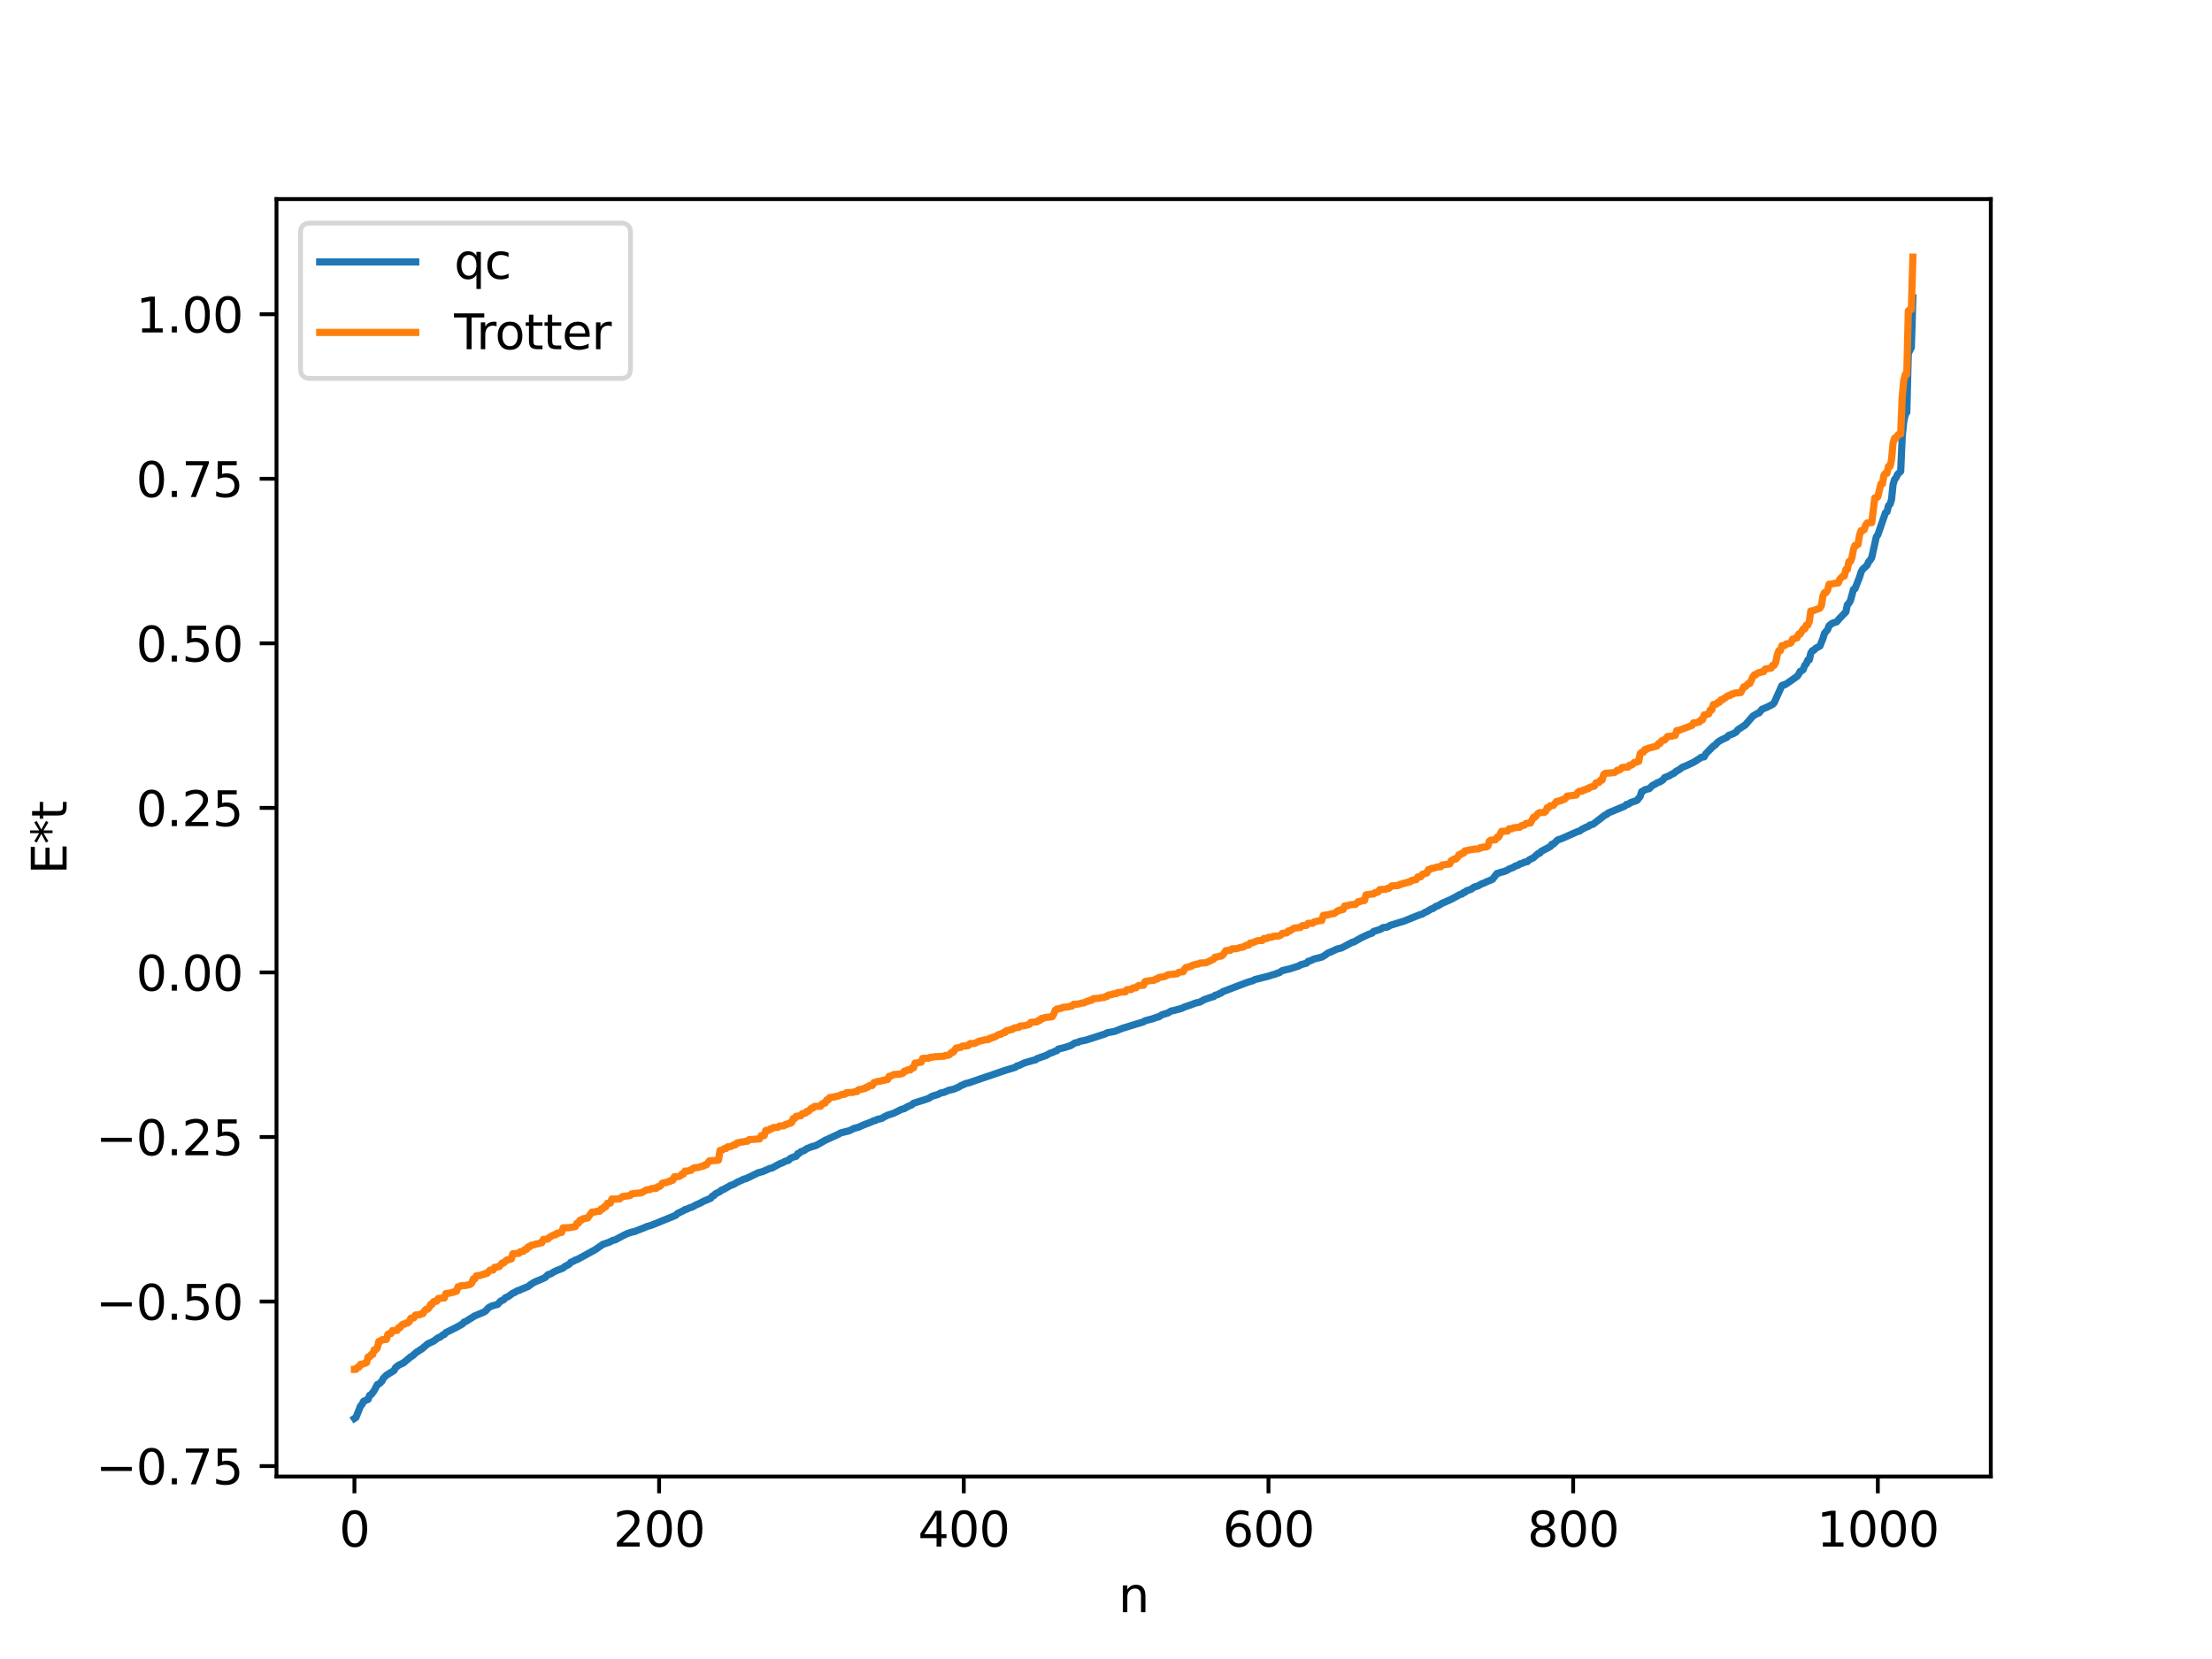 <?xml version="1.0" encoding="utf-8" standalone="no"?>
<!DOCTYPE svg PUBLIC "-//W3C//DTD SVG 1.1//EN"
  "http://www.w3.org/Graphics/SVG/1.1/DTD/svg11.dtd">
<svg xmlns:xlink="http://www.w3.org/1999/xlink" width="460.8pt" height="345.6pt" viewBox="0 0 460.8 345.6" xmlns="http://www.w3.org/2000/svg" version="1.1">
 <defs>
  <style type="text/css">*{stroke-linejoin: round; stroke-linecap: butt}</style>
 </defs>
 <g id="figure_1">
  <g id="patch_1">
   <path d="M 0 345.6 
L 460.8 345.6 
L 460.8 0 
L 0 0 
z
" style="fill: #ffffff"/>
  </g>
  <g id="axes_1">
   <g id="patch_2">
    <path d="M 57.6 307.584 
L 414.72 307.584 
L 414.72 41.472 
L 57.6 41.472 
z
" style="fill: #ffffff"/>
   </g>
   <g id="matplotlib.axis_1">
    <g id="xtick_1">
     <g id="line2d_1">
      <defs>
       <path id="m6ba6c9b7af" d="M 0 0 
L 0 3.5 
" style="stroke: #000000; stroke-width: 0.8"/>
      </defs>
      <g>
       <use xlink:href="#m6ba6c9b7af" x="73.833" y="307.584" style="stroke: #000000; stroke-width: 0.8"/>
      </g>
     </g>
     <g id="text_1">
      <!-- 0 -->
      <g transform="translate(70.651 322.182) scale(0.1 -0.1)">
       <defs>
        <path id="DejaVuSans-30" d="M 2034 4250 
Q 1547 4250 1301 3770 
Q 1056 3291 1056 2328 
Q 1056 1369 1301 889 
Q 1547 409 2034 409 
Q 2525 409 2770 889 
Q 3016 1369 3016 2328 
Q 3016 3291 2770 3770 
Q 2525 4250 2034 4250 
z
M 2034 4750 
Q 2819 4750 3233 4129 
Q 3647 3509 3647 2328 
Q 3647 1150 3233 529 
Q 2819 -91 2034 -91 
Q 1250 -91 836 529 
Q 422 1150 422 2328 
Q 422 3509 836 4129 
Q 1250 4750 2034 4750 
z
" transform="scale(0.016)"/>
       </defs>
       <use xlink:href="#DejaVuSans-30"/>
      </g>
     </g>
    </g>
    <g id="xtick_2">
     <g id="line2d_2">
      <g>
       <use xlink:href="#m6ba6c9b7af" x="137.304" y="307.584" style="stroke: #000000; stroke-width: 0.8"/>
      </g>
     </g>
     <g id="text_2">
      <!-- 200 -->
      <g transform="translate(127.76 322.182) scale(0.1 -0.1)">
       <defs>
        <path id="DejaVuSans-32" d="M 1228 531 
L 3431 531 
L 3431 0 
L 469 0 
L 469 531 
Q 828 903 1448 1529 
Q 2069 2156 2228 2338 
Q 2531 2678 2651 2914 
Q 2772 3150 2772 3378 
Q 2772 3750 2511 3984 
Q 2250 4219 1831 4219 
Q 1534 4219 1204 4116 
Q 875 4013 500 3803 
L 500 4441 
Q 881 4594 1212 4672 
Q 1544 4750 1819 4750 
Q 2544 4750 2975 4387 
Q 3406 4025 3406 3419 
Q 3406 3131 3298 2873 
Q 3191 2616 2906 2266 
Q 2828 2175 2409 1742 
Q 1991 1309 1228 531 
z
" transform="scale(0.016)"/>
       </defs>
       <use xlink:href="#DejaVuSans-32"/>
       <use xlink:href="#DejaVuSans-30" x="63.623"/>
       <use xlink:href="#DejaVuSans-30" x="127.246"/>
      </g>
     </g>
    </g>
    <g id="xtick_3">
     <g id="line2d_3">
      <g>
       <use xlink:href="#m6ba6c9b7af" x="200.775" y="307.584" style="stroke: #000000; stroke-width: 0.8"/>
      </g>
     </g>
     <g id="text_3">
      <!-- 400 -->
      <g transform="translate(191.231 322.182) scale(0.1 -0.1)">
       <defs>
        <path id="DejaVuSans-34" d="M 2419 4116 
L 825 1625 
L 2419 1625 
L 2419 4116 
z
M 2253 4666 
L 3047 4666 
L 3047 1625 
L 3713 1625 
L 3713 1100 
L 3047 1100 
L 3047 0 
L 2419 0 
L 2419 1100 
L 313 1100 
L 313 1709 
L 2253 4666 
z
" transform="scale(0.016)"/>
       </defs>
       <use xlink:href="#DejaVuSans-34"/>
       <use xlink:href="#DejaVuSans-30" x="63.623"/>
       <use xlink:href="#DejaVuSans-30" x="127.246"/>
      </g>
     </g>
    </g>
    <g id="xtick_4">
     <g id="line2d_4">
      <g>
       <use xlink:href="#m6ba6c9b7af" x="264.246" y="307.584" style="stroke: #000000; stroke-width: 0.8"/>
      </g>
     </g>
     <g id="text_4">
      <!-- 600 -->
      <g transform="translate(254.702 322.182) scale(0.1 -0.1)">
       <defs>
        <path id="DejaVuSans-36" d="M 2113 2584 
Q 1688 2584 1439 2293 
Q 1191 2003 1191 1497 
Q 1191 994 1439 701 
Q 1688 409 2113 409 
Q 2538 409 2786 701 
Q 3034 994 3034 1497 
Q 3034 2003 2786 2293 
Q 2538 2584 2113 2584 
z
M 3366 4563 
L 3366 3988 
Q 3128 4100 2886 4159 
Q 2644 4219 2406 4219 
Q 1781 4219 1451 3797 
Q 1122 3375 1075 2522 
Q 1259 2794 1537 2939 
Q 1816 3084 2150 3084 
Q 2853 3084 3261 2657 
Q 3669 2231 3669 1497 
Q 3669 778 3244 343 
Q 2819 -91 2113 -91 
Q 1303 -91 875 529 
Q 447 1150 447 2328 
Q 447 3434 972 4092 
Q 1497 4750 2381 4750 
Q 2619 4750 2861 4703 
Q 3103 4656 3366 4563 
z
" transform="scale(0.016)"/>
       </defs>
       <use xlink:href="#DejaVuSans-36"/>
       <use xlink:href="#DejaVuSans-30" x="63.623"/>
       <use xlink:href="#DejaVuSans-30" x="127.246"/>
      </g>
     </g>
    </g>
    <g id="xtick_5">
     <g id="line2d_5">
      <g>
       <use xlink:href="#m6ba6c9b7af" x="327.717" y="307.584" style="stroke: #000000; stroke-width: 0.8"/>
      </g>
     </g>
     <g id="text_5">
      <!-- 800 -->
      <g transform="translate(318.173 322.182) scale(0.1 -0.1)">
       <defs>
        <path id="DejaVuSans-38" d="M 2034 2216 
Q 1584 2216 1326 1975 
Q 1069 1734 1069 1313 
Q 1069 891 1326 650 
Q 1584 409 2034 409 
Q 2484 409 2743 651 
Q 3003 894 3003 1313 
Q 3003 1734 2745 1975 
Q 2488 2216 2034 2216 
z
M 1403 2484 
Q 997 2584 770 2862 
Q 544 3141 544 3541 
Q 544 4100 942 4425 
Q 1341 4750 2034 4750 
Q 2731 4750 3128 4425 
Q 3525 4100 3525 3541 
Q 3525 3141 3298 2862 
Q 3072 2584 2669 2484 
Q 3125 2378 3379 2068 
Q 3634 1759 3634 1313 
Q 3634 634 3220 271 
Q 2806 -91 2034 -91 
Q 1263 -91 848 271 
Q 434 634 434 1313 
Q 434 1759 690 2068 
Q 947 2378 1403 2484 
z
M 1172 3481 
Q 1172 3119 1398 2916 
Q 1625 2713 2034 2713 
Q 2441 2713 2670 2916 
Q 2900 3119 2900 3481 
Q 2900 3844 2670 4047 
Q 2441 4250 2034 4250 
Q 1625 4250 1398 4047 
Q 1172 3844 1172 3481 
z
" transform="scale(0.016)"/>
       </defs>
       <use xlink:href="#DejaVuSans-38"/>
       <use xlink:href="#DejaVuSans-30" x="63.623"/>
       <use xlink:href="#DejaVuSans-30" x="127.246"/>
      </g>
     </g>
    </g>
    <g id="xtick_6">
     <g id="line2d_6">
      <g>
       <use xlink:href="#m6ba6c9b7af" x="391.188" y="307.584" style="stroke: #000000; stroke-width: 0.8"/>
      </g>
     </g>
     <g id="text_6">
      <!-- 1000 -->
      <g transform="translate(378.463 322.182) scale(0.1 -0.1)">
       <defs>
        <path id="DejaVuSans-31" d="M 794 531 
L 1825 531 
L 1825 4091 
L 703 3866 
L 703 4441 
L 1819 4666 
L 2450 4666 
L 2450 531 
L 3481 531 
L 3481 0 
L 794 0 
L 794 531 
z
" transform="scale(0.016)"/>
       </defs>
       <use xlink:href="#DejaVuSans-31"/>
       <use xlink:href="#DejaVuSans-30" x="63.623"/>
       <use xlink:href="#DejaVuSans-30" x="127.246"/>
       <use xlink:href="#DejaVuSans-30" x="190.869"/>
      </g>
     </g>
    </g>
    <g id="text_7">
     <!-- n -->
     <g transform="translate(232.991 335.861) scale(0.1 -0.1)">
      <defs>
       <path id="DejaVuSans-6e" d="M 3513 2113 
L 3513 0 
L 2938 0 
L 2938 2094 
Q 2938 2591 2744 2837 
Q 2550 3084 2163 3084 
Q 1697 3084 1428 2787 
Q 1159 2491 1159 1978 
L 1159 0 
L 581 0 
L 581 3500 
L 1159 3500 
L 1159 2956 
Q 1366 3272 1645 3428 
Q 1925 3584 2291 3584 
Q 2894 3584 3203 3211 
Q 3513 2838 3513 2113 
z
" transform="scale(0.016)"/>
      </defs>
      <use xlink:href="#DejaVuSans-6e"/>
     </g>
    </g>
   </g>
   <g id="matplotlib.axis_2">
    <g id="ytick_1">
     <g id="line2d_7">
      <defs>
       <path id="m5d09f7136d" d="M 0 0 
L -3.5 0 
" style="stroke: #000000; stroke-width: 0.8"/>
      </defs>
      <g>
       <use xlink:href="#m5d09f7136d" x="57.6" y="305.414" style="stroke: #000000; stroke-width: 0.8"/>
      </g>
     </g>
     <g id="text_8">
      <!-- −0.75 -->
      <g transform="translate(19.955 309.214) scale(0.1 -0.1)">
       <defs>
        <path id="DejaVuSans-2212" d="M 678 2272 
L 4684 2272 
L 4684 1741 
L 678 1741 
L 678 2272 
z
" transform="scale(0.016)"/>
        <path id="DejaVuSans-2e" d="M 684 794 
L 1344 794 
L 1344 0 
L 684 0 
L 684 794 
z
" transform="scale(0.016)"/>
        <path id="DejaVuSans-37" d="M 525 4666 
L 3525 4666 
L 3525 4397 
L 1831 0 
L 1172 0 
L 2766 4134 
L 525 4134 
L 525 4666 
z
" transform="scale(0.016)"/>
        <path id="DejaVuSans-35" d="M 691 4666 
L 3169 4666 
L 3169 4134 
L 1269 4134 
L 1269 2991 
Q 1406 3038 1543 3061 
Q 1681 3084 1819 3084 
Q 2600 3084 3056 2656 
Q 3513 2228 3513 1497 
Q 3513 744 3044 326 
Q 2575 -91 1722 -91 
Q 1428 -91 1123 -41 
Q 819 9 494 109 
L 494 744 
Q 775 591 1075 516 
Q 1375 441 1709 441 
Q 2250 441 2565 725 
Q 2881 1009 2881 1497 
Q 2881 1984 2565 2268 
Q 2250 2553 1709 2553 
Q 1456 2553 1204 2497 
Q 953 2441 691 2322 
L 691 4666 
z
" transform="scale(0.016)"/>
       </defs>
       <use xlink:href="#DejaVuSans-2212"/>
       <use xlink:href="#DejaVuSans-30" x="83.789"/>
       <use xlink:href="#DejaVuSans-2e" x="147.412"/>
       <use xlink:href="#DejaVuSans-37" x="179.199"/>
       <use xlink:href="#DejaVuSans-35" x="242.822"/>
      </g>
     </g>
    </g>
    <g id="ytick_2">
     <g id="line2d_8">
      <g>
       <use xlink:href="#m5d09f7136d" x="57.6" y="271.135" style="stroke: #000000; stroke-width: 0.8"/>
      </g>
     </g>
     <g id="text_9">
      <!-- −0.50 -->
      <g transform="translate(19.955 274.934) scale(0.1 -0.1)">
       <use xlink:href="#DejaVuSans-2212"/>
       <use xlink:href="#DejaVuSans-30" x="83.789"/>
       <use xlink:href="#DejaVuSans-2e" x="147.412"/>
       <use xlink:href="#DejaVuSans-35" x="179.199"/>
       <use xlink:href="#DejaVuSans-30" x="242.822"/>
      </g>
     </g>
    </g>
    <g id="ytick_3">
     <g id="line2d_9">
      <g>
       <use xlink:href="#m5d09f7136d" x="57.6" y="236.855" style="stroke: #000000; stroke-width: 0.8"/>
      </g>
     </g>
     <g id="text_10">
      <!-- −0.25 -->
      <g transform="translate(19.955 240.655) scale(0.1 -0.1)">
       <use xlink:href="#DejaVuSans-2212"/>
       <use xlink:href="#DejaVuSans-30" x="83.789"/>
       <use xlink:href="#DejaVuSans-2e" x="147.412"/>
       <use xlink:href="#DejaVuSans-32" x="179.199"/>
       <use xlink:href="#DejaVuSans-35" x="242.822"/>
      </g>
     </g>
    </g>
    <g id="ytick_4">
     <g id="line2d_10">
      <g>
       <use xlink:href="#m5d09f7136d" x="57.6" y="202.576" style="stroke: #000000; stroke-width: 0.8"/>
      </g>
     </g>
     <g id="text_11">
      <!-- 0.00 -->
      <g transform="translate(28.334 206.375) scale(0.1 -0.1)">
       <use xlink:href="#DejaVuSans-30"/>
       <use xlink:href="#DejaVuSans-2e" x="63.623"/>
       <use xlink:href="#DejaVuSans-30" x="95.41"/>
       <use xlink:href="#DejaVuSans-30" x="159.033"/>
      </g>
     </g>
    </g>
    <g id="ytick_5">
     <g id="line2d_11">
      <g>
       <use xlink:href="#m5d09f7136d" x="57.6" y="168.296" style="stroke: #000000; stroke-width: 0.8"/>
      </g>
     </g>
     <g id="text_12">
      <!-- 0.25 -->
      <g transform="translate(28.334 172.096) scale(0.1 -0.1)">
       <use xlink:href="#DejaVuSans-30"/>
       <use xlink:href="#DejaVuSans-2e" x="63.623"/>
       <use xlink:href="#DejaVuSans-32" x="95.41"/>
       <use xlink:href="#DejaVuSans-35" x="159.033"/>
      </g>
     </g>
    </g>
    <g id="ytick_6">
     <g id="line2d_12">
      <g>
       <use xlink:href="#m5d09f7136d" x="57.6" y="134.017" style="stroke: #000000; stroke-width: 0.8"/>
      </g>
     </g>
     <g id="text_13">
      <!-- 0.50 -->
      <g transform="translate(28.334 137.816) scale(0.1 -0.1)">
       <use xlink:href="#DejaVuSans-30"/>
       <use xlink:href="#DejaVuSans-2e" x="63.623"/>
       <use xlink:href="#DejaVuSans-35" x="95.41"/>
       <use xlink:href="#DejaVuSans-30" x="159.033"/>
      </g>
     </g>
    </g>
    <g id="ytick_7">
     <g id="line2d_13">
      <g>
       <use xlink:href="#m5d09f7136d" x="57.6" y="99.737" style="stroke: #000000; stroke-width: 0.8"/>
      </g>
     </g>
     <g id="text_14">
      <!-- 0.75 -->
      <g transform="translate(28.334 103.537) scale(0.1 -0.1)">
       <use xlink:href="#DejaVuSans-30"/>
       <use xlink:href="#DejaVuSans-2e" x="63.623"/>
       <use xlink:href="#DejaVuSans-37" x="95.41"/>
       <use xlink:href="#DejaVuSans-35" x="159.033"/>
      </g>
     </g>
    </g>
    <g id="ytick_8">
     <g id="line2d_14">
      <g>
       <use xlink:href="#m5d09f7136d" x="57.6" y="65.458" style="stroke: #000000; stroke-width: 0.8"/>
      </g>
     </g>
     <g id="text_15">
      <!-- 1.00 -->
      <g transform="translate(28.334 69.257) scale(0.1 -0.1)">
       <use xlink:href="#DejaVuSans-31"/>
       <use xlink:href="#DejaVuSans-2e" x="63.623"/>
       <use xlink:href="#DejaVuSans-30" x="95.41"/>
       <use xlink:href="#DejaVuSans-30" x="159.033"/>
      </g>
     </g>
    </g>
    <g id="text_16">
     <!-- E*t -->
     <g transform="translate(13.875 182.148) rotate(-90) scale(0.1 -0.1)">
      <defs>
       <path id="DejaVuSans-45" d="M 628 4666 
L 3578 4666 
L 3578 4134 
L 1259 4134 
L 1259 2753 
L 3481 2753 
L 3481 2222 
L 1259 2222 
L 1259 531 
L 3634 531 
L 3634 0 
L 628 0 
L 628 4666 
z
" transform="scale(0.016)"/>
       <path id="DejaVuSans-2a" d="M 3009 3897 
L 1888 3291 
L 3009 2681 
L 2828 2375 
L 1778 3009 
L 1778 1831 
L 1422 1831 
L 1422 3009 
L 372 2375 
L 191 2681 
L 1313 3291 
L 191 3897 
L 372 4206 
L 1422 3572 
L 1422 4750 
L 1778 4750 
L 1778 3572 
L 2828 4206 
L 3009 3897 
z
" transform="scale(0.016)"/>
       <path id="DejaVuSans-74" d="M 1172 4494 
L 1172 3500 
L 2356 3500 
L 2356 3053 
L 1172 3053 
L 1172 1153 
Q 1172 725 1289 603 
Q 1406 481 1766 481 
L 2356 481 
L 2356 0 
L 1766 0 
Q 1100 0 847 248 
Q 594 497 594 1153 
L 594 3053 
L 172 3053 
L 172 3500 
L 594 3500 
L 594 4494 
L 1172 4494 
z
" transform="scale(0.016)"/>
      </defs>
      <use xlink:href="#DejaVuSans-45"/>
      <use xlink:href="#DejaVuSans-2a" x="63.184"/>
      <use xlink:href="#DejaVuSans-74" x="113.184"/>
     </g>
    </g>
   </g>
   <g id="line2d_15">
    <path d="M 73.833 295.488 
L 74.15 295.277 
L 75.102 292.915 
L 75.42 292.551 
L 75.737 291.921 
L 76.689 291.515 
L 77.006 290.661 
L 77.324 290.513 
L 77.958 289.687 
L 78.593 288.445 
L 78.91 288.329 
L 79.545 287.754 
L 79.862 287.112 
L 80.497 286.482 
L 82.084 285.497 
L 82.401 284.896 
L 83.036 284.402 
L 83.671 284.085 
L 83.988 283.964 
L 85.575 282.637 
L 85.892 282.47 
L 86.844 281.628 
L 87.162 281.484 
L 87.479 281.203 
L 87.796 281.076 
L 89.066 279.977 
L 90.018 279.52 
L 90.335 279.384 
L 91.287 278.666 
L 91.605 278.594 
L 92.239 278.091 
L 92.557 277.995 
L 92.874 277.608 
L 95.096 276.506 
L 96.365 275.784 
L 96.682 275.398 
L 97 275.31 
L 98.904 274.12 
L 99.856 273.721 
L 100.491 273.469 
L 101.125 273.142 
L 101.76 272.431 
L 102.395 272.081 
L 103.664 271.725 
L 104.299 271.03 
L 104.934 270.763 
L 105.251 270.362 
L 105.886 270.092 
L 106.838 269.38 
L 107.155 269.278 
L 107.79 268.879 
L 108.107 268.819 
L 108.742 268.524 
L 109.694 268.13 
L 110.011 268.011 
L 110.646 267.517 
L 111.281 267.12 
L 113.502 266.174 
L 114.137 265.547 
L 114.772 265.347 
L 115.406 264.95 
L 116.041 264.654 
L 117.31 264.158 
L 117.628 263.853 
L 118.58 263.365 
L 118.897 262.963 
L 119.532 262.706 
L 119.849 262.474 
L 120.167 262.426 
L 123.975 260.341 
L 125.562 259.239 
L 126.831 258.806 
L 127.783 258.35 
L 128.1 258.32 
L 129.053 257.804 
L 129.687 257.463 
L 130.639 256.993 
L 131.274 256.774 
L 131.909 256.6 
L 132.226 256.548 
L 132.861 256.281 
L 134.13 255.789 
L 134.765 255.509 
L 135.717 255.231 
L 139.208 253.815 
L 140.795 253.154 
L 141.112 252.799 
L 141.747 252.507 
L 142.381 252.19 
L 142.699 251.966 
L 143.016 251.913 
L 143.651 251.616 
L 144.286 251.416 
L 144.92 251.039 
L 145.872 250.622 
L 146.507 250.274 
L 147.777 249.736 
L 148.094 249.589 
L 148.411 249.15 
L 148.729 249.064 
L 149.046 248.69 
L 149.998 248.216 
L 150.315 247.91 
L 150.633 247.832 
L 152.22 246.933 
L 152.854 246.723 
L 153.489 246.332 
L 155.076 245.595 
L 155.393 245.547 
L 157.932 244.315 
L 158.884 244.059 
L 160.471 243.365 
L 160.788 243.335 
L 162.375 242.462 
L 163.01 242.215 
L 163.644 241.889 
L 164.279 241.712 
L 164.596 241.34 
L 165.231 241.053 
L 165.866 240.87 
L 166.183 240.324 
L 166.5 240.271 
L 166.818 239.927 
L 167.453 239.719 
L 168.087 239.273 
L 169.039 238.901 
L 169.991 238.633 
L 171.896 237.549 
L 174.752 236.239 
L 175.069 236.029 
L 176.973 235.529 
L 177.925 235.059 
L 178.877 234.811 
L 179.829 234.371 
L 181.416 233.766 
L 182.051 233.455 
L 182.368 233.434 
L 182.686 233.206 
L 183.638 233.003 
L 184.272 232.63 
L 184.907 232.314 
L 186.177 231.904 
L 187.763 231.115 
L 188.398 230.943 
L 189.033 230.549 
L 189.985 230.131 
L 190.302 229.833 
L 191.572 229.431 
L 192.524 229.131 
L 193.476 228.807 
L 194.11 228.393 
L 194.745 228.191 
L 195.38 228.008 
L 196.015 227.671 
L 196.649 227.559 
L 197.601 227.139 
L 198.236 226.989 
L 198.553 226.941 
L 199.188 226.669 
L 199.823 226.408 
L 200.14 226.166 
L 200.775 225.927 
L 201.092 225.738 
L 201.727 225.599 
L 209.661 222.895 
L 210.296 222.719 
L 211.565 222.301 
L 211.882 222.044 
L 212.2 221.995 
L 213.469 221.403 
L 215.373 220.848 
L 215.691 220.804 
L 216.008 220.54 
L 217.912 219.869 
L 218.864 219.342 
L 219.181 219.296 
L 219.816 218.967 
L 220.134 218.897 
L 220.451 218.546 
L 221.72 218.24 
L 222.672 217.934 
L 222.99 217.849 
L 223.942 217.256 
L 224.577 217.148 
L 224.894 216.948 
L 226.163 216.691 
L 230.289 215.365 
L 230.606 215.149 
L 232.193 214.86 
L 233.78 214.227 
L 238.223 212.867 
L 238.54 212.642 
L 240.127 212.226 
L 241.079 211.874 
L 241.396 211.837 
L 242.031 211.401 
L 243.3 211.019 
L 243.935 210.63 
L 244.57 210.496 
L 246.157 210.065 
L 246.791 209.757 
L 248.061 209.34 
L 249.013 208.967 
L 249.965 208.745 
L 250.917 208.218 
L 252.504 207.674 
L 252.821 207.625 
L 253.139 207.322 
L 253.773 207.166 
L 254.091 206.928 
L 254.408 206.855 
L 254.725 206.591 
L 256.629 205.866 
L 259.803 204.653 
L 261.072 204.268 
L 261.39 204.066 
L 264.246 203.353 
L 265.198 203.038 
L 265.515 202.981 
L 266.15 202.708 
L 266.467 202.653 
L 267.102 202.203 
L 268.689 201.827 
L 270.593 201.221 
L 270.91 200.985 
L 272.18 200.641 
L 272.497 200.28 
L 273.132 200.083 
L 273.767 199.773 
L 275.353 199.382 
L 275.988 199.015 
L 276.623 198.539 
L 277.258 198.294 
L 278.527 197.704 
L 279.479 197.469 
L 281.7 196.29 
L 282.018 196.242 
L 283.605 195.332 
L 285.191 194.604 
L 285.826 194.391 
L 286.143 194.039 
L 287.096 193.75 
L 287.73 193.521 
L 288.048 193.257 
L 289 193.126 
L 289.634 192.763 
L 291.221 192.268 
L 292.491 191.884 
L 295.664 190.596 
L 296.299 190.398 
L 296.934 190.013 
L 297.251 189.916 
L 298.203 189.321 
L 298.52 189.264 
L 299.155 188.79 
L 299.472 188.737 
L 300.424 188.173 
L 302.329 187.336 
L 304.233 186.289 
L 304.55 186.251 
L 304.867 185.931 
L 305.185 185.878 
L 305.502 185.572 
L 306.454 185.256 
L 307.089 184.796 
L 307.724 184.604 
L 308.041 184.479 
L 308.676 184.102 
L 308.993 184.02 
L 309.628 183.714 
L 310.897 183.193 
L 311.849 181.951 
L 312.167 181.925 
L 312.484 181.756 
L 313.119 181.618 
L 313.753 181.397 
L 314.388 181.03 
L 315.34 180.649 
L 315.658 180.41 
L 316.292 180.232 
L 316.61 179.956 
L 316.927 179.927 
L 317.562 179.611 
L 318.196 179.482 
L 318.514 179.152 
L 319.466 178.668 
L 320.418 177.813 
L 320.735 177.765 
L 321.053 177.354 
L 322.957 176.356 
L 323.274 175.88 
L 323.591 175.854 
L 324.226 175.231 
L 324.543 174.947 
L 325.178 174.762 
L 328.669 173.214 
L 328.986 173.165 
L 329.621 172.721 
L 330.573 172.251 
L 330.891 172.155 
L 331.208 171.863 
L 331.843 171.723 
L 334.381 169.767 
L 334.699 169.667 
L 335.016 169.359 
L 338.507 167.913 
L 338.824 167.574 
L 339.142 167.555 
L 339.777 167.156 
L 340.411 166.955 
L 341.046 166.71 
L 341.681 165.906 
L 341.998 164.899 
L 342.315 164.787 
L 342.633 164.529 
L 343.585 164.271 
L 344.22 163.639 
L 344.854 163.331 
L 345.172 163.099 
L 345.806 162.865 
L 346.441 162.457 
L 346.758 161.989 
L 347.71 161.633 
L 348.345 161.233 
L 348.662 161.128 
L 349.297 160.587 
L 349.615 160.463 
L 350.567 159.784 
L 351.201 159.552 
L 352.788 158.805 
L 354.058 158.017 
L 354.375 157.771 
L 355.01 157.665 
L 355.327 157.053 
L 356.914 155.424 
L 357.231 155.275 
L 357.866 154.586 
L 358.5 154.185 
L 359.77 153.586 
L 360.087 153.208 
L 361.039 152.846 
L 361.674 152.504 
L 361.991 152.042 
L 363.578 151.013 
L 365.165 149.168 
L 366.117 148.605 
L 366.434 148.524 
L 367.069 147.75 
L 368.021 147.362 
L 369.291 146.72 
L 369.608 146.363 
L 371.195 142.821 
L 371.512 142.668 
L 371.829 142.647 
L 372.464 142.235 
L 374.368 140.9 
L 374.686 140.476 
L 375.003 139.866 
L 375.32 139.741 
L 375.638 139.486 
L 375.955 138.609 
L 376.272 138.304 
L 376.59 137.509 
L 376.907 137.457 
L 377.224 136.059 
L 377.542 135.545 
L 377.859 135.471 
L 378.177 135.091 
L 379.129 134.575 
L 379.763 132.97 
L 380.081 131.915 
L 380.715 131.194 
L 381.033 130.351 
L 381.667 129.847 
L 382.62 129.529 
L 383.254 128.786 
L 384.206 127.807 
L 384.524 127.485 
L 384.841 125.982 
L 385.158 125.67 
L 385.476 125.126 
L 386.11 122.78 
L 386.428 122.628 
L 387.38 120.227 
L 387.697 119.178 
L 388.015 118.606 
L 388.967 117.738 
L 389.284 116.985 
L 389.601 116.68 
L 389.919 116.144 
L 390.871 111.837 
L 391.188 111.406 
L 392.775 106.816 
L 393.092 106.618 
L 393.41 105.338 
L 393.727 105.043 
L 394.044 104.047 
L 394.362 100.908 
L 394.679 99.87 
L 394.996 99.5 
L 395.314 98.794 
L 395.948 98.185 
L 396.266 90.974 
L 396.583 87.835 
L 396.9 86.361 
L 397.218 85.891 
L 397.535 73.618 
L 398.17 72.394 
L 398.487 62.051 
L 398.487 62.051 
" clip-path="url(#pec4896986c)" style="fill: none; stroke: #1f77b4; stroke-width: 1.5; stroke-linecap: square"/>
   </g>
   <g id="line2d_16">
    <path d="M 73.833 285.263 
L 74.15 285.263 
L 74.467 284.817 
L 74.785 284.817 
L 75.102 284.206 
L 75.42 284.206 
L 76.372 283.852 
L 76.689 282.664 
L 77.006 282.664 
L 77.324 282.172 
L 77.641 282.172 
L 77.958 281.185 
L 78.276 281.185 
L 78.593 280.831 
L 78.91 279.448 
L 79.228 279.448 
L 79.545 279.101 
L 80.497 279.027 
L 80.815 277.949 
L 81.132 277.816 
L 81.449 277.816 
L 81.767 277.176 
L 82.719 277.16 
L 83.036 276.561 
L 83.353 276.561 
L 83.671 276.041 
L 83.988 275.832 
L 84.305 275.832 
L 84.623 275.599 
L 84.94 275.599 
L 85.258 275.329 
L 85.575 274.618 
L 86.21 274.539 
L 86.527 273.948 
L 87.479 273.873 
L 87.796 273.653 
L 88.114 273.653 
L 88.431 273.078 
L 88.748 272.747 
L 89.066 272.747 
L 89.383 272.436 
L 89.7 271.721 
L 90.018 271.721 
L 90.335 271.152 
L 90.97 271.062 
L 91.287 270.487 
L 92.557 270.397 
L 92.874 269.475 
L 93.826 269.359 
L 94.143 269.219 
L 94.461 269.219 
L 94.778 268.998 
L 95.096 268.998 
L 95.413 268.058 
L 95.73 268.058 
L 96.048 267.835 
L 97 267.793 
L 97.952 267.552 
L 98.269 267.298 
L 98.586 266.441 
L 98.904 266.441 
L 99.221 265.785 
L 100.173 265.677 
L 100.491 265.479 
L 100.808 265.479 
L 101.125 265.278 
L 101.443 265.278 
L 102.077 264.584 
L 102.712 264.573 
L 103.029 264.01 
L 103.347 264.01 
L 103.664 263.87 
L 103.981 263.87 
L 104.616 263.103 
L 104.934 263.103 
L 105.568 262.467 
L 105.886 262.467 
L 106.203 262.27 
L 106.52 262.27 
L 106.838 261.177 
L 107.79 261.105 
L 108.107 261.105 
L 108.424 260.717 
L 109.059 260.667 
L 109.377 260.266 
L 109.694 260.266 
L 110.011 259.748 
L 110.329 259.748 
L 110.646 259.408 
L 111.281 259.306 
L 111.598 259.162 
L 112.233 259.067 
L 112.55 258.898 
L 112.867 258.898 
L 113.185 258.185 
L 114.137 258.129 
L 114.454 257.746 
L 115.406 257.236 
L 115.724 257.236 
L 116.041 256.908 
L 116.358 256.908 
L 116.676 256.739 
L 116.993 256.739 
L 117.31 255.783 
L 118.58 255.744 
L 119.849 255.521 
L 120.167 254.839 
L 120.484 254.839 
L 120.801 254.203 
L 121.119 254.203 
L 121.436 253.881 
L 121.753 253.881 
L 122.071 253.759 
L 122.388 253.759 
L 123.34 252.486 
L 123.975 252.473 
L 124.292 252.331 
L 124.927 252.325 
L 125.244 251.827 
L 125.562 251.827 
L 125.879 251.377 
L 126.196 251.377 
L 126.514 250.668 
L 127.148 250.623 
L 127.466 249.781 
L 129.053 249.767 
L 129.687 249.262 
L 131.274 249.057 
L 131.591 248.7 
L 132.226 248.613 
L 133.178 248.525 
L 133.496 248.525 
L 134.765 247.85 
L 135.4 247.826 
L 135.717 247.584 
L 136.669 247.58 
L 136.986 247.219 
L 137.304 247.219 
L 137.621 247.007 
L 137.939 246.502 
L 138.573 246.345 
L 138.891 246.345 
L 139.208 246.13 
L 139.525 246.13 
L 139.843 245.864 
L 140.16 245.864 
L 140.477 245.148 
L 141.429 245.089 
L 141.747 244.947 
L 142.064 244.57 
L 142.381 244.57 
L 142.699 243.958 
L 143.334 243.957 
L 143.651 243.806 
L 143.968 243.806 
L 144.286 243.454 
L 144.603 243.272 
L 145.555 243.187 
L 146.19 242.942 
L 146.507 242.942 
L 146.824 242.669 
L 147.142 242.669 
L 147.777 241.827 
L 149.363 241.726 
L 149.681 241.656 
L 149.998 239.658 
L 150.315 239.658 
L 150.95 239.253 
L 151.267 239.253 
L 151.585 238.899 
L 152.22 238.855 
L 152.854 238.502 
L 153.172 238.502 
L 153.489 238.122 
L 154.441 237.897 
L 154.758 237.897 
L 155.393 237.738 
L 155.71 237.738 
L 156.028 237.417 
L 158.249 237.256 
L 158.567 236.574 
L 159.201 236.565 
L 159.519 235.491 
L 160.153 235.461 
L 160.471 235.143 
L 160.788 235.139 
L 161.105 234.89 
L 162.058 234.842 
L 162.375 234.57 
L 163.327 234.517 
L 163.644 234.232 
L 163.962 234.232 
L 164.279 234.008 
L 164.596 234.008 
L 164.914 233.863 
L 165.231 233.016 
L 165.548 233.016 
L 165.866 232.544 
L 166.5 232.467 
L 166.818 232.441 
L 167.135 231.997 
L 167.77 231.897 
L 168.087 231.508 
L 168.405 231.508 
L 169.039 230.836 
L 169.357 230.836 
L 169.674 230.481 
L 170.943 230.452 
L 171.261 229.945 
L 171.578 229.799 
L 171.896 229.799 
L 172.213 229.139 
L 172.53 229.139 
L 172.848 228.633 
L 173.8 228.537 
L 174.117 228.391 
L 174.434 228.391 
L 175.386 227.995 
L 176.021 227.94 
L 176.339 227.629 
L 177.291 227.572 
L 177.608 227.572 
L 178.243 227.384 
L 178.56 227.384 
L 178.877 226.993 
L 179.512 226.934 
L 179.829 226.778 
L 180.147 226.778 
L 180.464 226.491 
L 180.781 226.491 
L 181.099 226.151 
L 181.734 226.126 
L 182.051 225.524 
L 183.003 225.255 
L 183.32 225.255 
L 183.955 225.044 
L 184.272 225.044 
L 184.59 224.889 
L 184.907 224.889 
L 185.224 224.202 
L 185.542 224.202 
L 186.177 223.844 
L 187.446 223.774 
L 188.081 223.564 
L 188.398 223.146 
L 188.715 223.146 
L 189.033 222.884 
L 189.667 222.873 
L 189.985 222.455 
L 190.302 222.455 
L 190.62 221.463 
L 190.937 221.463 
L 191.572 221.294 
L 191.889 221.294 
L 192.206 220.478 
L 193.476 220.432 
L 193.793 220.252 
L 194.11 220.252 
L 194.745 220.132 
L 196.649 220.026 
L 196.967 219.847 
L 197.601 219.821 
L 197.919 219.603 
L 198.236 219.205 
L 198.553 219.205 
L 199.188 218.33 
L 199.505 218.33 
L 199.823 218.188 
L 200.14 218.188 
L 200.458 217.926 
L 201.092 217.892 
L 201.727 217.805 
L 202.044 217.413 
L 202.996 217.369 
L 203.948 216.916 
L 205.218 216.61 
L 205.853 216.581 
L 206.17 216.299 
L 206.487 216.299 
L 206.805 216.066 
L 207.122 216.066 
L 208.074 215.503 
L 208.391 215.503 
L 209.026 215.101 
L 209.343 215.101 
L 209.661 214.697 
L 210.296 214.61 
L 210.613 214.441 
L 210.93 214.441 
L 211.248 214.166 
L 211.882 214.044 
L 212.2 214.044 
L 212.517 213.751 
L 213.469 213.662 
L 214.421 213.401 
L 214.739 212.968 
L 216.008 212.869 
L 216.325 212.568 
L 216.643 212.568 
L 216.96 212.167 
L 217.277 212.167 
L 217.595 211.987 
L 219.181 211.8 
L 219.499 211.287 
L 219.816 210.452 
L 220.134 210.202 
L 220.451 210.202 
L 220.768 210.054 
L 221.086 210.054 
L 221.403 209.858 
L 222.672 209.727 
L 222.99 209.588 
L 223.307 209.588 
L 223.624 209.227 
L 224.577 209.167 
L 225.529 208.915 
L 225.846 208.915 
L 226.481 208.568 
L 226.798 208.568 
L 227.115 208.361 
L 227.433 208.361 
L 227.75 208.041 
L 229.02 207.953 
L 229.337 207.829 
L 229.972 207.816 
L 230.289 207.591 
L 230.606 207.591 
L 230.924 207.278 
L 231.558 207.206 
L 231.876 207.05 
L 232.51 207 
L 232.828 206.761 
L 233.145 206.761 
L 233.78 206.649 
L 234.415 206.637 
L 234.732 206.17 
L 235.684 206.138 
L 236.001 205.807 
L 236.636 205.785 
L 236.953 205.435 
L 237.271 205.298 
L 238.223 205.242 
L 238.54 204.475 
L 239.175 204.359 
L 239.81 204.265 
L 240.444 204.2 
L 240.762 203.935 
L 241.079 203.935 
L 241.396 203.637 
L 242.666 203.421 
L 243.3 203.06 
L 245.205 202.864 
L 245.522 202.57 
L 246.157 202.455 
L 246.474 202.433 
L 246.791 201.82 
L 247.109 201.517 
L 247.426 201.517 
L 247.743 201.362 
L 248.061 201.362 
L 248.378 201.097 
L 249.33 200.834 
L 249.648 200.834 
L 249.965 200.625 
L 251.234 200.564 
L 252.821 199.805 
L 253.139 199.377 
L 253.456 199.377 
L 254.091 199.174 
L 254.408 199.174 
L 254.725 198.965 
L 255.36 198.028 
L 256.312 197.959 
L 256.629 197.664 
L 257.581 197.627 
L 258.534 197.334 
L 258.851 197.334 
L 259.486 196.994 
L 259.803 196.868 
L 260.12 196.868 
L 260.438 196.449 
L 260.755 196.449 
L 262.024 195.952 
L 262.977 195.911 
L 263.294 195.501 
L 263.929 195.499 
L 264.246 195.253 
L 264.881 195.247 
L 265.198 195.07 
L 266.467 194.975 
L 266.785 194.813 
L 267.102 194.447 
L 268.054 194.337 
L 268.372 193.934 
L 268.689 193.934 
L 269.324 193.514 
L 269.641 193.326 
L 270.593 193.241 
L 270.91 193.192 
L 271.228 192.858 
L 272.18 192.761 
L 272.497 192.349 
L 273.449 192.331 
L 273.767 192.056 
L 274.719 191.823 
L 275.353 191.745 
L 275.671 190.683 
L 276.623 190.575 
L 277.575 190.326 
L 277.892 190.326 
L 278.844 189.651 
L 279.162 189.651 
L 279.479 189.467 
L 279.796 189.467 
L 280.114 188.728 
L 280.748 188.672 
L 281.066 188.538 
L 281.7 188.431 
L 282.335 188.411 
L 282.97 187.823 
L 283.287 187.823 
L 283.605 187.664 
L 284.239 187.602 
L 284.557 186.42 
L 285.191 186.317 
L 286.143 186.213 
L 286.461 185.929 
L 286.778 185.929 
L 287.096 185.803 
L 287.413 185.322 
L 288.682 185.252 
L 289 185.071 
L 289.317 185.071 
L 289.952 184.544 
L 291.221 184.49 
L 291.539 184.255 
L 291.856 184.255 
L 292.173 184.049 
L 292.491 184.049 
L 292.808 183.887 
L 293.125 183.887 
L 293.443 183.7 
L 293.76 183.7 
L 294.077 183.404 
L 295.029 183.247 
L 295.347 182.675 
L 295.981 182.649 
L 296.299 182.143 
L 297.251 181.848 
L 297.568 181.141 
L 297.886 181.141 
L 298.203 180.892 
L 298.52 180.892 
L 299.472 180.598 
L 300.107 180.573 
L 300.424 180.198 
L 301.059 180.114 
L 302.011 179.966 
L 302.329 179.291 
L 302.963 178.957 
L 303.281 178.957 
L 303.598 178.644 
L 303.915 178.055 
L 304.233 178.055 
L 304.55 177.737 
L 304.867 177.737 
L 305.185 177.242 
L 305.502 177.242 
L 305.82 177.115 
L 306.454 177.008 
L 307.089 176.895 
L 308.041 176.834 
L 308.358 176.592 
L 308.676 176.592 
L 308.993 176.454 
L 309.628 176.435 
L 309.945 176.27 
L 310.262 175.218 
L 310.58 175.026 
L 311.532 174.939 
L 311.849 174.413 
L 312.167 174.413 
L 312.801 173.186 
L 314.071 173.126 
L 314.388 172.65 
L 315.023 172.641 
L 315.34 172.437 
L 316.61 172.323 
L 316.927 172.01 
L 317.562 171.893 
L 317.879 171.533 
L 318.831 171.446 
L 319.466 170.231 
L 319.783 170.231 
L 320.418 169.434 
L 320.735 169.271 
L 321.687 169.256 
L 322.005 169.019 
L 322.322 168.242 
L 322.639 168.242 
L 322.957 167.852 
L 323.591 167.786 
L 324.226 166.978 
L 324.543 166.978 
L 324.861 166.797 
L 325.178 166.797 
L 325.496 166.546 
L 325.813 166.546 
L 326.13 166.326 
L 326.448 165.838 
L 327.4 165.749 
L 328.352 165.624 
L 328.669 165.081 
L 328.986 164.835 
L 329.621 164.813 
L 329.939 164.532 
L 330.256 164.532 
L 330.573 164.304 
L 330.891 164.304 
L 331.208 164.003 
L 332.16 163.743 
L 332.477 163.085 
L 333.112 162.992 
L 333.429 162.511 
L 333.747 162.511 
L 334.064 161.376 
L 334.381 161.105 
L 336.286 160.943 
L 336.603 160.761 
L 336.92 160.441 
L 337.238 160.441 
L 337.555 160.297 
L 337.872 159.901 
L 338.507 159.832 
L 339.142 159.819 
L 339.459 159.412 
L 339.777 159.412 
L 340.094 159.245 
L 340.411 158.839 
L 340.729 158.839 
L 341.046 158.634 
L 341.363 158.634 
L 341.681 156.996 
L 341.998 156.721 
L 342.315 156.721 
L 342.633 156.145 
L 342.95 156.145 
L 343.267 155.901 
L 345.172 155.413 
L 345.489 154.884 
L 345.806 154.884 
L 346.124 154.365 
L 346.441 154.185 
L 346.758 154.185 
L 347.393 153.434 
L 348.345 153.351 
L 348.662 153.211 
L 348.98 153.211 
L 349.297 152.193 
L 349.615 152.193 
L 352.471 151.125 
L 352.788 150.57 
L 353.423 150.557 
L 353.74 150.396 
L 354.058 150.396 
L 354.375 149.918 
L 354.692 149.918 
L 355.01 148.93 
L 355.644 148.827 
L 355.962 148.71 
L 356.279 147.882 
L 356.596 147.882 
L 356.914 146.761 
L 357.548 146.68 
L 357.866 146.298 
L 358.183 146.298 
L 358.5 145.782 
L 358.818 145.782 
L 359.135 145.494 
L 359.453 145.357 
L 359.77 145.045 
L 360.087 144.892 
L 360.405 144.892 
L 360.722 144.575 
L 361.039 144.575 
L 361.357 144.383 
L 362.626 144.289 
L 363.261 143.067 
L 363.578 143.067 
L 364.213 142.39 
L 364.53 142.39 
L 365.165 140.979 
L 365.482 140.564 
L 365.8 140.564 
L 366.117 140.228 
L 366.434 140.095 
L 366.752 140.095 
L 367.069 139.932 
L 367.386 139.932 
L 367.704 139.379 
L 368.973 139.177 
L 369.291 138.582 
L 369.608 138.582 
L 369.925 137.928 
L 370.243 136.398 
L 370.56 135.556 
L 370.877 135.556 
L 371.195 134.512 
L 371.829 134.446 
L 372.147 134.126 
L 372.781 134.056 
L 373.099 133.886 
L 373.416 133.145 
L 373.734 133.107 
L 374.051 132.884 
L 374.368 132.884 
L 374.686 132.098 
L 375.003 132.098 
L 375.638 131.019 
L 375.955 131.019 
L 376.272 130.228 
L 376.59 130.228 
L 376.907 129.518 
L 377.224 127.269 
L 377.542 127.269 
L 379.129 126.691 
L 379.446 126.098 
L 379.763 124.098 
L 380.081 123.444 
L 380.398 123.444 
L 380.715 122.951 
L 381.033 121.713 
L 381.35 121.713 
L 382.302 121.495 
L 382.937 121.445 
L 383.254 120.674 
L 383.889 120.01 
L 384.206 120.01 
L 384.524 118.637 
L 384.841 118.637 
L 385.158 116.988 
L 385.476 116.988 
L 385.793 116.172 
L 386.11 114.46 
L 386.428 113.608 
L 386.745 113.608 
L 387.062 113.404 
L 387.38 111.457 
L 387.697 110.534 
L 388.015 110.534 
L 388.332 110.352 
L 388.649 109.395 
L 388.967 108.941 
L 389.919 108.874 
L 390.553 103.714 
L 390.871 103.714 
L 391.188 103.495 
L 391.823 100.809 
L 392.14 100.809 
L 392.458 98.991 
L 392.775 98.595 
L 393.092 98.595 
L 393.41 97.145 
L 393.727 97.145 
L 394.044 95.756 
L 394.362 92.266 
L 394.679 91.265 
L 394.996 91.265 
L 395.314 90.663 
L 395.631 90.413 
L 395.948 90.413 
L 396.266 82.675 
L 396.583 79.293 
L 396.9 78.008 
L 397.218 78.008 
L 397.535 64.761 
L 397.853 64.467 
L 398.17 64.467 
L 398.487 53.568 
L 398.487 53.568 
" clip-path="url(#pec4896986c)" style="fill: none; stroke: #ff7f0e; stroke-width: 1.5; stroke-linecap: square"/>
   </g>
   <g id="patch_3">
    <path d="M 57.6 307.584 
L 57.6 41.472 
" style="fill: none; stroke: #000000; stroke-width: 0.8; stroke-linejoin: miter; stroke-linecap: square"/>
   </g>
   <g id="patch_4">
    <path d="M 414.72 307.584 
L 414.72 41.472 
" style="fill: none; stroke: #000000; stroke-width: 0.8; stroke-linejoin: miter; stroke-linecap: square"/>
   </g>
   <g id="patch_5">
    <path d="M 57.6 307.584 
L 414.72 307.584 
" style="fill: none; stroke: #000000; stroke-width: 0.8; stroke-linejoin: miter; stroke-linecap: square"/>
   </g>
   <g id="patch_6">
    <path d="M 57.6 41.472 
L 414.72 41.472 
" style="fill: none; stroke: #000000; stroke-width: 0.8; stroke-linejoin: miter; stroke-linecap: square"/>
   </g>
   <g id="legend_1">
    <g id="patch_7">
     <path d="M 64.6 78.828 
L 129.342 78.828 
Q 131.342 78.828 131.342 76.828 
L 131.342 48.472 
Q 131.342 46.472 129.342 46.472 
L 64.6 46.472 
Q 62.6 46.472 62.6 48.472 
L 62.6 76.828 
Q 62.6 78.828 64.6 78.828 
z
" style="fill: #ffffff; opacity: 0.8; stroke: #cccccc; stroke-linejoin: miter"/>
    </g>
    <g id="line2d_17">
     <path d="M 66.6 54.57 
L 76.6 54.57 
L 86.6 54.57 
" style="fill: none; stroke: #1f77b4; stroke-width: 1.5; stroke-linecap: square"/>
    </g>
    <g id="text_17">
     <!-- qc -->
     <g transform="translate(94.6 58.07) scale(0.1 -0.1)">
      <defs>
       <path id="DejaVuSans-71" d="M 947 1747 
Q 947 1113 1208 752 
Q 1469 391 1925 391 
Q 2381 391 2643 752 
Q 2906 1113 2906 1747 
Q 2906 2381 2643 2742 
Q 2381 3103 1925 3103 
Q 1469 3103 1208 2742 
Q 947 2381 947 1747 
z
M 2906 525 
Q 2725 213 2448 61 
Q 2172 -91 1784 -91 
Q 1150 -91 751 415 
Q 353 922 353 1747 
Q 353 2572 751 3078 
Q 1150 3584 1784 3584 
Q 2172 3584 2448 3432 
Q 2725 3281 2906 2969 
L 2906 3500 
L 3481 3500 
L 3481 -1331 
L 2906 -1331 
L 2906 525 
z
" transform="scale(0.016)"/>
       <path id="DejaVuSans-63" d="M 3122 3366 
L 3122 2828 
Q 2878 2963 2633 3030 
Q 2388 3097 2138 3097 
Q 1578 3097 1268 2742 
Q 959 2388 959 1747 
Q 959 1106 1268 751 
Q 1578 397 2138 397 
Q 2388 397 2633 464 
Q 2878 531 3122 666 
L 3122 134 
Q 2881 22 2623 -34 
Q 2366 -91 2075 -91 
Q 1284 -91 818 406 
Q 353 903 353 1747 
Q 353 2603 823 3093 
Q 1294 3584 2113 3584 
Q 2378 3584 2631 3529 
Q 2884 3475 3122 3366 
z
" transform="scale(0.016)"/>
      </defs>
      <use xlink:href="#DejaVuSans-71"/>
      <use xlink:href="#DejaVuSans-63" x="63.477"/>
     </g>
    </g>
    <g id="line2d_18">
     <path d="M 66.6 69.249 
L 76.6 69.249 
L 86.6 69.249 
" style="fill: none; stroke: #ff7f0e; stroke-width: 1.5; stroke-linecap: square"/>
    </g>
    <g id="text_18">
     <!-- Trotter -->
     <g transform="translate(94.6 72.749) scale(0.1 -0.1)">
      <defs>
       <path id="DejaVuSans-54" d="M -19 4666 
L 3928 4666 
L 3928 4134 
L 2272 4134 
L 2272 0 
L 1638 0 
L 1638 4134 
L -19 4134 
L -19 4666 
z
" transform="scale(0.016)"/>
       <path id="DejaVuSans-72" d="M 2631 2963 
Q 2534 3019 2420 3045 
Q 2306 3072 2169 3072 
Q 1681 3072 1420 2755 
Q 1159 2438 1159 1844 
L 1159 0 
L 581 0 
L 581 3500 
L 1159 3500 
L 1159 2956 
Q 1341 3275 1631 3429 
Q 1922 3584 2338 3584 
Q 2397 3584 2469 3576 
Q 2541 3569 2628 3553 
L 2631 2963 
z
" transform="scale(0.016)"/>
       <path id="DejaVuSans-6f" d="M 1959 3097 
Q 1497 3097 1228 2736 
Q 959 2375 959 1747 
Q 959 1119 1226 758 
Q 1494 397 1959 397 
Q 2419 397 2687 759 
Q 2956 1122 2956 1747 
Q 2956 2369 2687 2733 
Q 2419 3097 1959 3097 
z
M 1959 3584 
Q 2709 3584 3137 3096 
Q 3566 2609 3566 1747 
Q 3566 888 3137 398 
Q 2709 -91 1959 -91 
Q 1206 -91 779 398 
Q 353 888 353 1747 
Q 353 2609 779 3096 
Q 1206 3584 1959 3584 
z
" transform="scale(0.016)"/>
       <path id="DejaVuSans-65" d="M 3597 1894 
L 3597 1613 
L 953 1613 
Q 991 1019 1311 708 
Q 1631 397 2203 397 
Q 2534 397 2845 478 
Q 3156 559 3463 722 
L 3463 178 
Q 3153 47 2828 -22 
Q 2503 -91 2169 -91 
Q 1331 -91 842 396 
Q 353 884 353 1716 
Q 353 2575 817 3079 
Q 1281 3584 2069 3584 
Q 2775 3584 3186 3129 
Q 3597 2675 3597 1894 
z
M 3022 2063 
Q 3016 2534 2758 2815 
Q 2500 3097 2075 3097 
Q 1594 3097 1305 2825 
Q 1016 2553 972 2059 
L 3022 2063 
z
" transform="scale(0.016)"/>
      </defs>
      <use xlink:href="#DejaVuSans-54"/>
      <use xlink:href="#DejaVuSans-72" x="46.334"/>
      <use xlink:href="#DejaVuSans-6f" x="85.197"/>
      <use xlink:href="#DejaVuSans-74" x="146.379"/>
      <use xlink:href="#DejaVuSans-74" x="185.588"/>
      <use xlink:href="#DejaVuSans-65" x="224.797"/>
      <use xlink:href="#DejaVuSans-72" x="286.32"/>
     </g>
    </g>
   </g>
  </g>
 </g>
 <defs>
  <clipPath id="pec4896986c">
   <rect x="57.6" y="41.472" width="357.12" height="266.112"/>
  </clipPath>
 </defs>
</svg>
